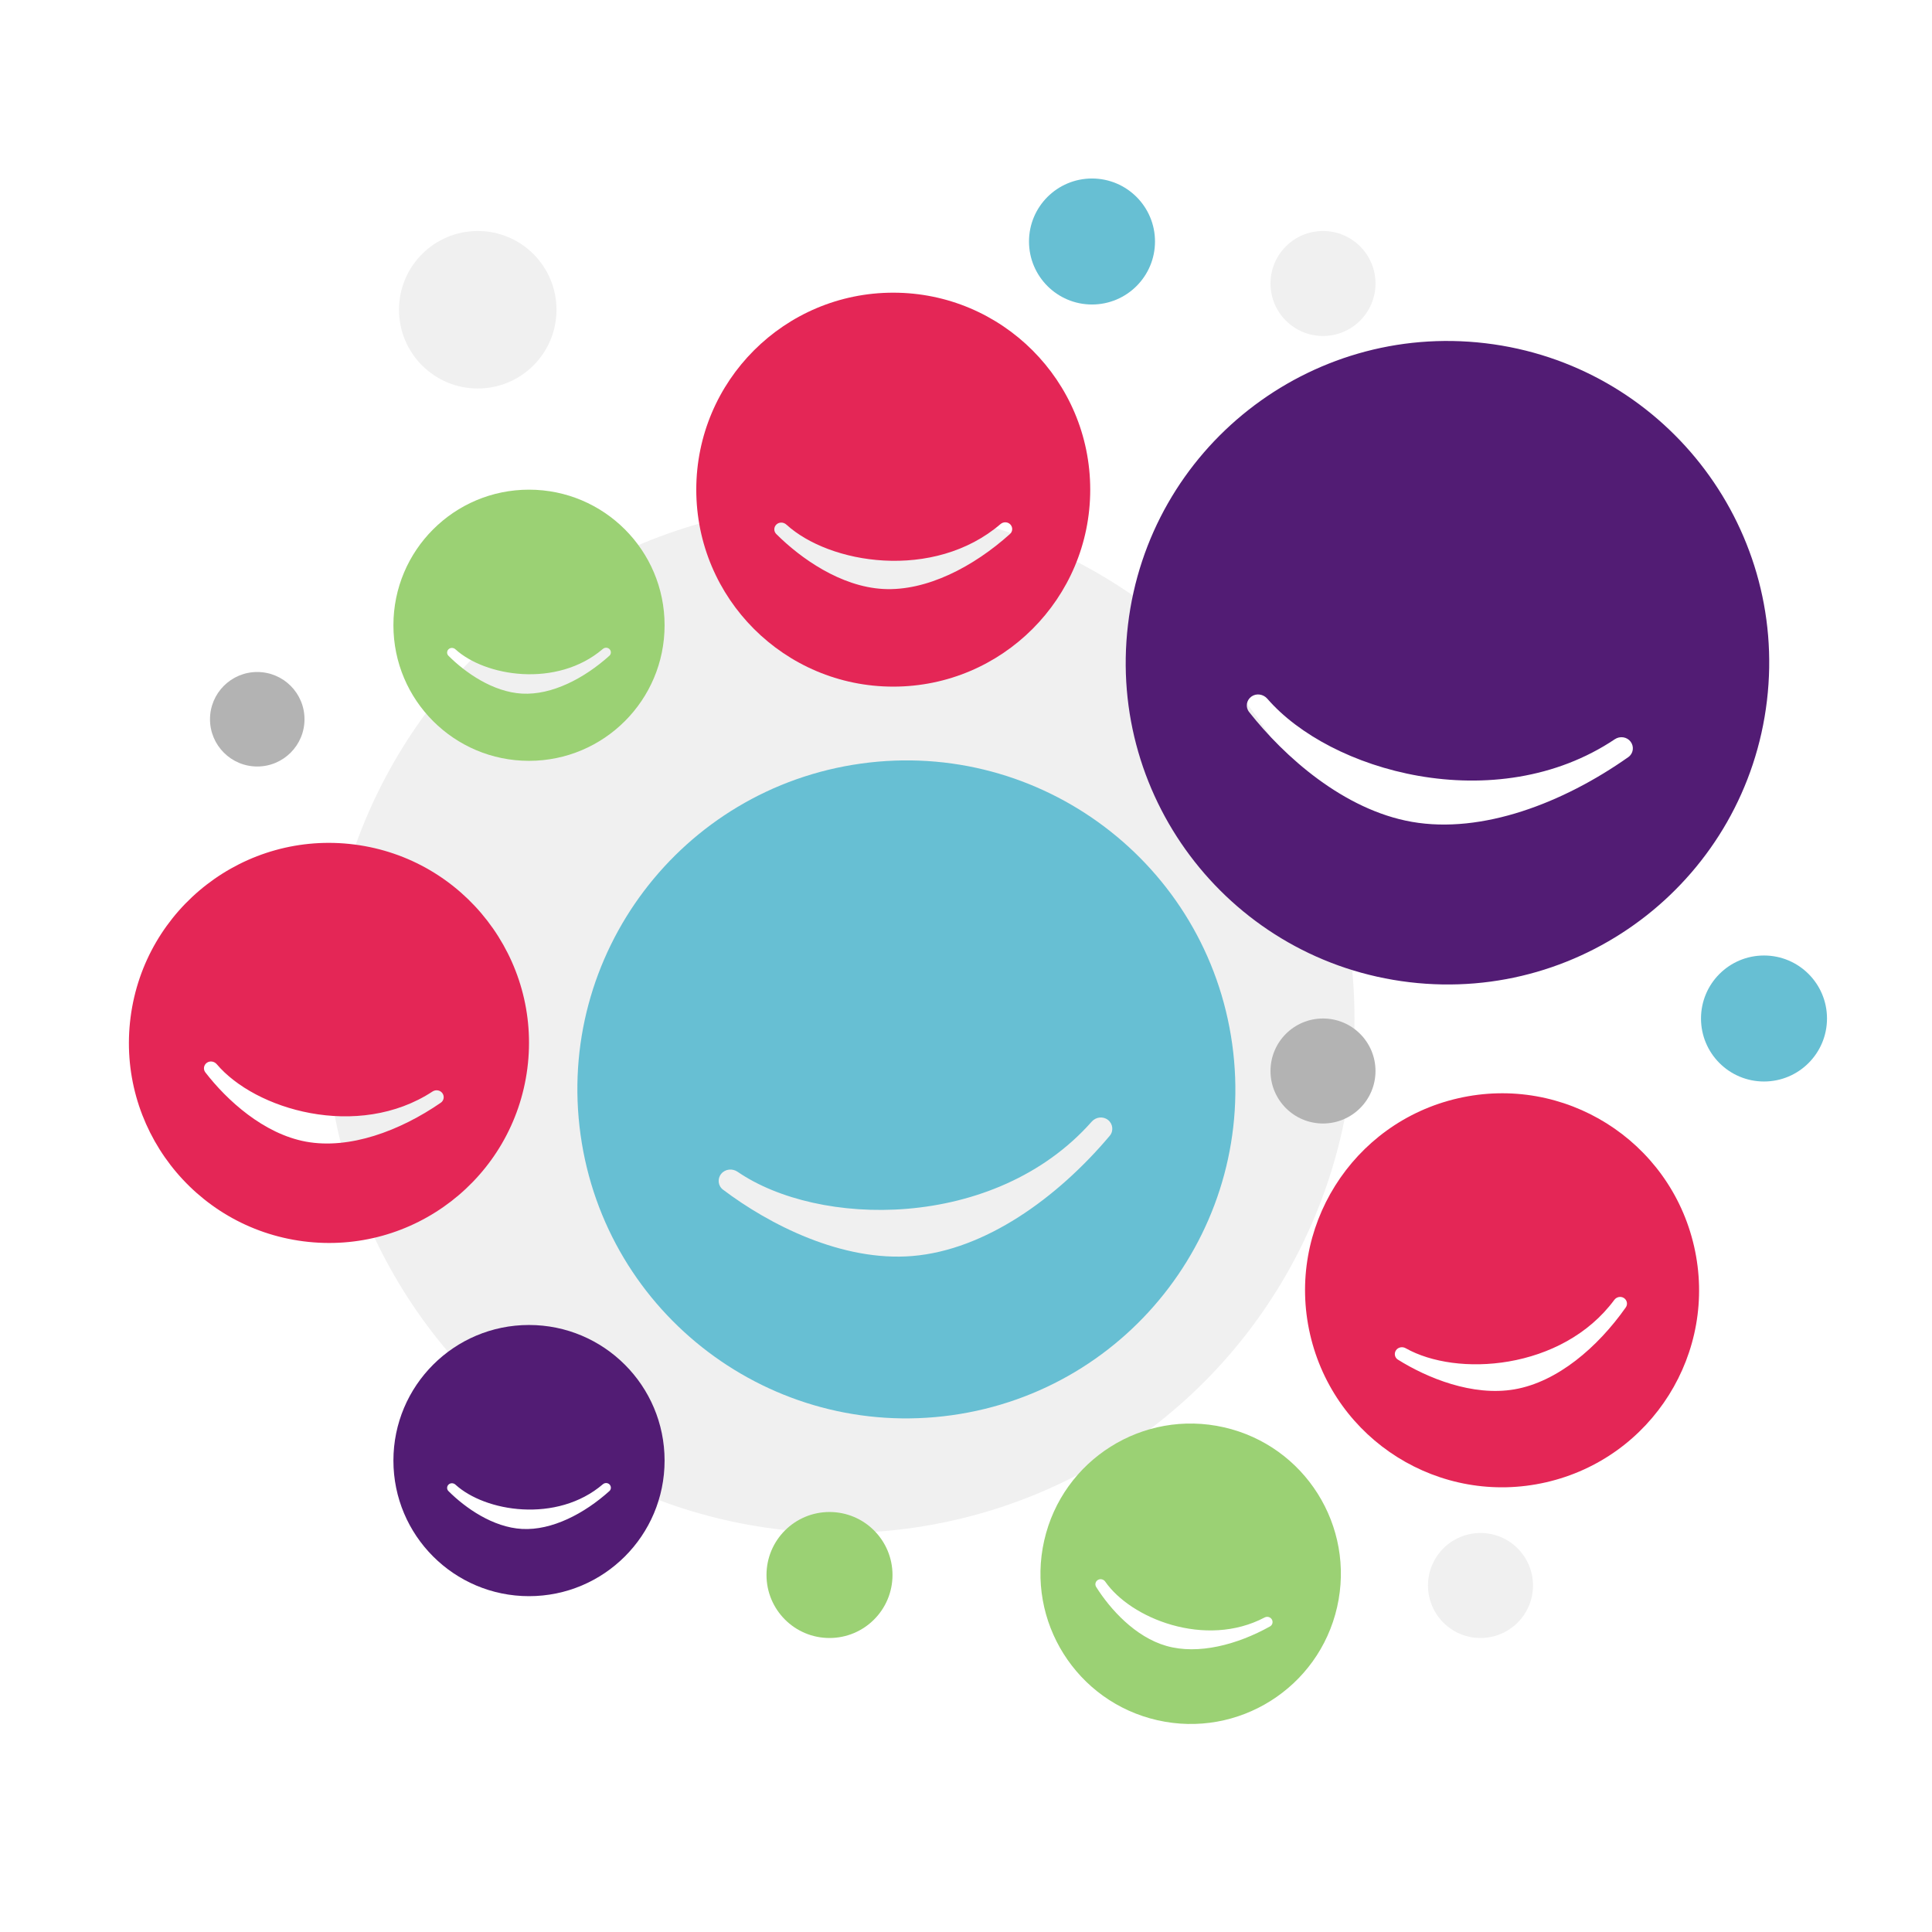 <svg width="184" height="184" viewBox="0 0 184 184" fill="none" xmlns="http://www.w3.org/2000/svg">
<circle cx="80" cy="97" r="49" fill="#F0F0F0"/>
<circle cx="45.5" cy="29.5" r="7.5" fill="#F0F0F0"/>
<circle cx="141" cy="151" r="5" fill="#F0F0F0"/>
<circle cx="126" cy="27" r="5" fill="#F0F0F0"/>
<path fill-rule="evenodd" clip-rule="evenodd" d="M134.235 93.543C151.039 95.542 166.282 83.54 168.28 66.736C170.279 49.931 158.277 34.689 141.472 32.69C124.668 30.692 109.426 42.694 107.427 59.498C105.429 76.302 117.431 91.545 134.235 93.543ZM118.961 67.808C122.289 72.036 127.967 77.136 134.474 78.273C141.141 79.438 148.852 76.493 155.077 72.106C155.556 71.769 155.651 71.106 155.298 70.638C154.945 70.17 154.279 70.076 153.792 70.403C148.162 74.176 141.336 74.981 135.113 73.894C129.021 72.829 123.673 69.983 120.7 66.547C120.316 66.104 119.653 65.998 119.178 66.342C118.703 66.685 118.598 67.347 118.961 67.808Z" fill="#521C74"/>
<path fill-rule="evenodd" clip-rule="evenodd" d="M85.071 65.393C95.432 65.393 103.831 56.994 103.831 46.634C103.831 36.273 95.432 27.874 85.071 27.874C74.711 27.874 66.312 36.273 66.312 46.634C66.312 56.994 74.711 65.393 85.071 65.393ZM73.924 50.852C76.253 53.182 80.074 55.872 84.113 56.093C88.25 56.319 92.725 53.971 96.192 50.854C96.459 50.614 96.469 50.204 96.221 49.945C95.972 49.686 95.561 49.678 95.288 49.911C92.138 52.612 88.046 53.595 84.184 53.384C80.404 53.178 76.947 51.834 74.891 49.96C74.625 49.719 74.215 49.702 73.951 49.945C73.687 50.188 73.671 50.599 73.924 50.852Z" fill="#E42656"/>
<path fill-rule="evenodd" clip-rule="evenodd" d="M28.894 118.22C39.33 119.566 48.879 112.197 50.224 101.761C51.569 91.326 44.2 81.777 33.765 80.431C23.33 79.087 13.78 86.455 12.435 96.891C11.09 107.326 18.459 116.875 28.894 118.22ZM19.555 102.127C21.598 104.776 25.097 107.982 29.136 108.728C33.274 109.493 38.086 107.709 41.983 105.02C42.283 104.813 42.346 104.401 42.129 104.108C41.913 103.815 41.499 103.753 41.194 103.953C37.671 106.264 33.422 106.723 29.56 106.009C25.779 105.31 22.471 103.508 20.644 101.354C20.408 101.076 19.997 101.006 19.699 101.217C19.402 101.428 19.333 101.839 19.555 102.127Z" fill="#E42656"/>
<path fill-rule="evenodd" clip-rule="evenodd" d="M147.243 141.171C157.342 138.857 163.654 128.794 161.34 118.695C159.026 108.596 148.964 102.285 138.865 104.599C128.766 106.912 122.454 116.975 124.768 127.074C127.082 137.173 137.144 143.484 147.243 141.171ZM133.13 129.486C135.921 131.237 140.246 133.006 144.232 132.319C148.315 131.616 152.152 128.328 154.836 124.515C155.043 124.222 154.96 123.82 154.661 123.623C154.361 123.426 153.958 123.51 153.744 123.798C151.277 127.135 147.508 129.006 143.696 129.663C139.965 130.306 136.295 129.768 133.873 128.401C133.56 128.225 133.156 128.3 132.953 128.596C132.75 128.892 132.826 129.296 133.13 129.486Z" fill="#E42656"/>
<path fill-rule="evenodd" clip-rule="evenodd" d="M90.642 134.783C107.78 132.396 119.738 116.569 117.352 99.432C114.966 82.294 99.139 70.335 82.001 72.722C64.863 75.108 52.905 90.935 55.291 108.073C57.677 125.21 73.504 137.169 90.642 134.783ZM68.854 113.297C73.243 116.615 80.183 120.185 86.914 119.619C93.809 119.04 100.67 114.126 105.688 108.172C106.074 107.714 105.996 107.033 105.525 106.662C105.055 106.291 104.372 106.371 103.975 106.82C99.386 112.014 92.844 114.582 86.408 115.122C80.108 115.651 74.079 114.224 70.247 111.599C69.752 111.26 69.069 111.328 68.689 111.791C68.308 112.254 68.376 112.936 68.854 113.297Z" fill="#67BFD3"/>
<path fill-rule="evenodd" clip-rule="evenodd" d="M110.227 163.83C117.931 165.581 125.594 160.755 127.345 153.052C129.095 145.349 124.27 137.685 116.566 135.934C108.863 134.184 101.199 139.009 99.449 146.713C97.698 154.416 102.524 162.08 110.227 163.83ZM104.395 151.136C105.733 153.261 108.119 155.907 111.085 156.754C114.123 157.621 117.847 156.631 120.951 154.899C121.19 154.766 121.267 154.463 121.126 154.228C120.985 153.994 120.68 153.918 120.438 154.046C117.64 155.522 114.431 155.561 111.596 154.752C108.82 153.959 106.476 152.376 105.264 150.636C105.108 150.411 104.805 150.329 104.568 150.466C104.331 150.602 104.25 150.904 104.395 151.136Z" fill="#9BD174"/>
<path fill-rule="evenodd" clip-rule="evenodd" d="M50.381 72.461C57.513 72.461 63.294 66.68 63.294 59.548C63.294 52.416 57.513 46.635 50.381 46.635C43.249 46.635 37.468 52.416 37.468 59.548C37.468 66.68 43.249 72.461 50.381 72.461ZM42.708 62.452C44.311 64.055 46.941 65.907 49.721 66.059C52.569 66.215 55.649 64.599 58.036 62.453C58.22 62.288 58.226 62.006 58.056 61.827C57.885 61.649 57.601 61.643 57.414 61.804C55.245 63.663 52.429 64.34 49.77 64.195C47.168 64.052 44.788 63.127 43.373 61.838C43.19 61.671 42.908 61.66 42.726 61.827C42.544 61.995 42.533 62.277 42.708 62.452Z" fill="#9BD174"/>
<path fill-rule="evenodd" clip-rule="evenodd" d="M50.381 152.016C57.513 152.016 63.294 146.234 63.294 139.103C63.294 131.971 57.513 126.189 50.381 126.189C43.249 126.189 37.468 131.971 37.468 139.103C37.468 146.234 43.249 152.016 50.381 152.016ZM42.708 142.006C44.311 143.61 46.941 145.462 49.721 145.614C52.569 145.769 55.649 144.153 58.036 142.008C58.22 141.843 58.226 141.56 58.056 141.382C57.885 141.204 57.601 141.198 57.414 141.359C55.245 143.218 52.429 143.894 49.77 143.749C47.168 143.607 44.788 142.682 43.373 141.392C43.19 141.226 42.908 141.215 42.726 141.382C42.544 141.549 42.533 141.832 42.708 142.006Z" fill="#521C74"/>
<circle cx="104" cy="23" r="6" fill="#67BFD3"/>
<circle cx="79" cy="150" r="6" fill="#9BD174"/>
<circle cx="168" cy="97" r="6" fill="#67BFD3"/>
<circle cx="24.5" cy="68.5" r="4.5" fill="#B3B3B3"/>
<circle cx="126" cy="102" r="5" fill="#B3B3B3"/>
</svg>
